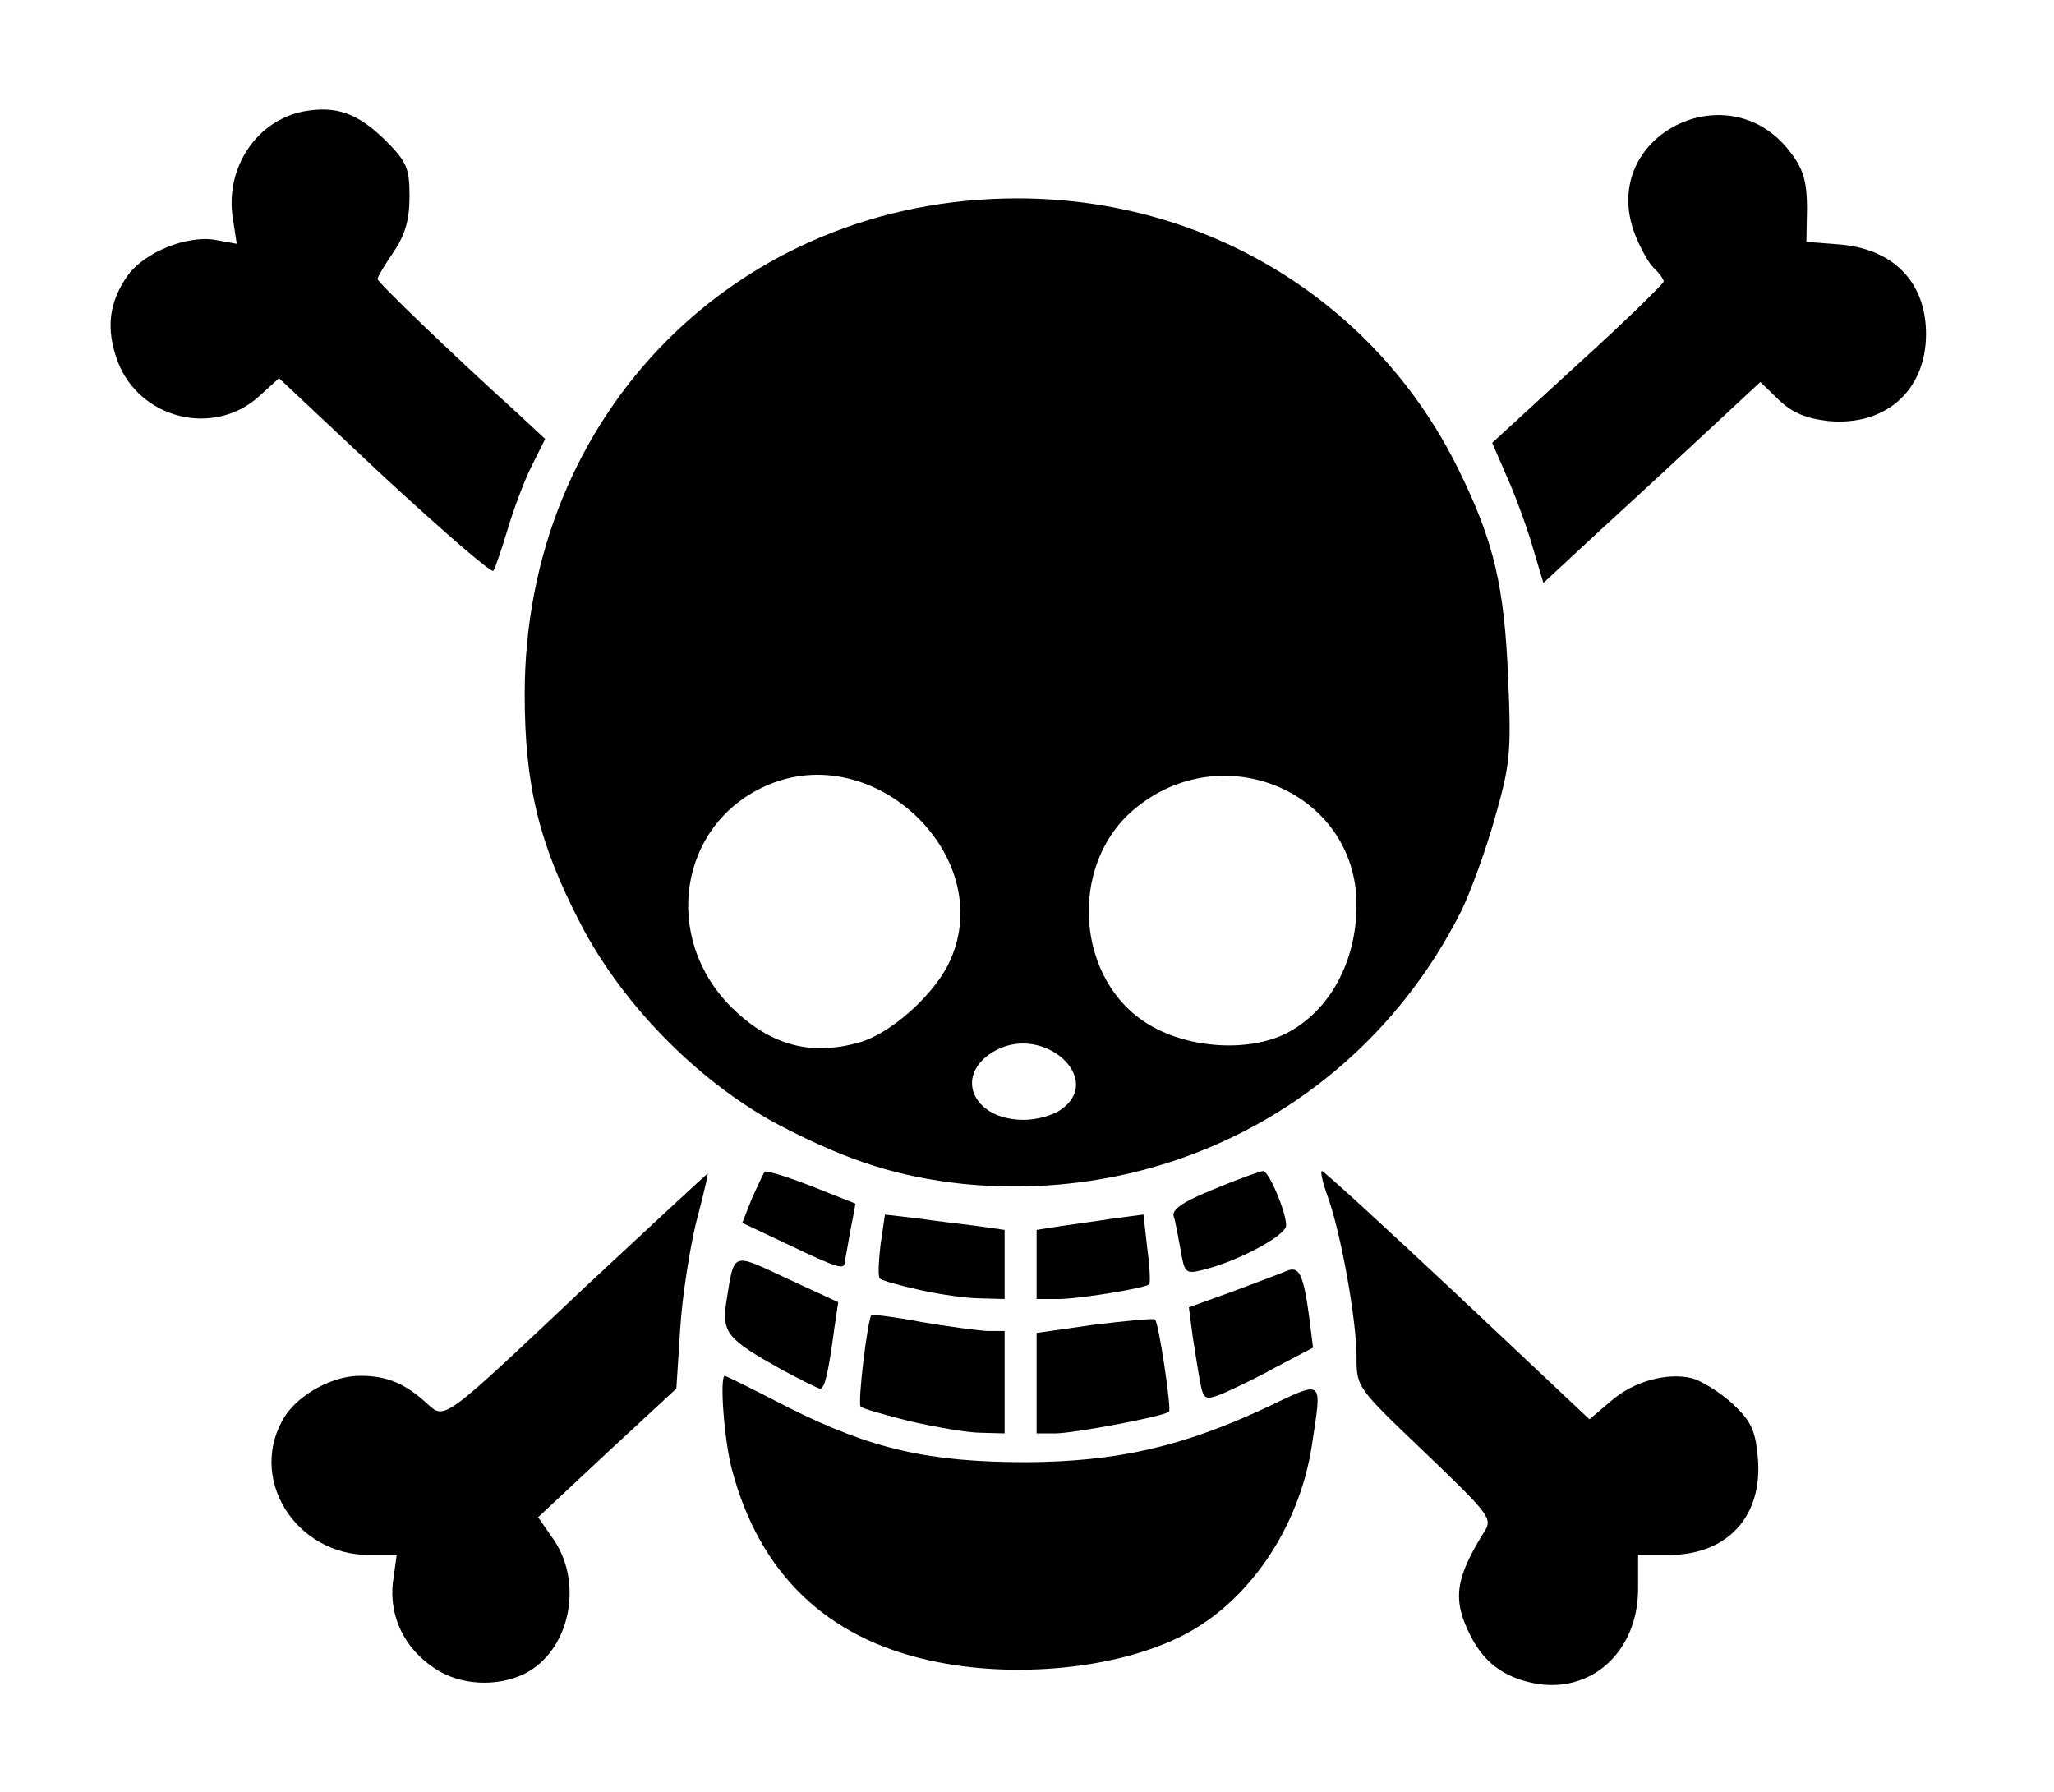 <!DOCTYPE svg PUBLIC "-//W3C//DTD SVG 20010904//EN" "http://www.w3.org/TR/2001/REC-SVG-20010904/DTD/svg10.dtd">
<svg version="1.0" xmlns="http://www.w3.org/2000/svg" viewBox="0 0 3210 2800" preserveAspectRatio="xMidYMid meet">
<g id="layer102" fill="currentColor" stroke="none">
 <path d="M2395 2630 c-46 -10 -75 -32 -96 -72 -30 -58 -25 -91 21 -165 13 -20 7 -27 -93 -123 -107 -102 -107 -102 -107 -150 0 -56 -24 -192 -45 -250 -8 -22 -12 -40 -9 -40 3 0 98 87 212 194 l206 194 33 -28 c35 -31 88 -46 128 -36 14 4 42 21 62 39 30 28 36 42 40 83 9 93 -47 154 -139 154 l-48 0 0 53 c0 99 -75 166 -165 147z"/>
 <path d="M679 2607 c-47 -31 -71 -81 -65 -134 l6 -43 -43 0 c-117 0 -192 -123 -131 -218 23 -34 74 -62 117 -62 42 0 70 12 104 43 29 26 22 31 253 -187 102 -95 186 -173 186 -172 1 0 -7 35 -18 76 -10 41 -22 117 -25 167 l-6 93 -108 100 -108 101 25 36 c46 69 24 172 -45 208 -44 22 -102 19 -142 -8z"/>
 <path d="M1454 2595 c-162 -35 -267 -136 -310 -298 -12 -44 -20 -147 -11 -147 1 0 46 22 100 50 130 65 219 85 372 85 141 -1 242 -24 373 -85 93 -44 88 -47 72 60 -20 128 -99 244 -202 296 -102 52 -263 68 -394 39z"/>
 <path d="M1422 2221 c-40 -10 -75 -20 -77 -23 -5 -5 11 -138 17 -143 2 -1 37 3 78 11 41 7 87 13 103 14 l27 0 0 80 0 80 -37 -1 c-21 0 -71 -9 -111 -18z"/>
 <path d="M1620 2161 l0 -78 91 -13 c50 -6 92 -10 94 -8 6 5 26 140 22 144 -6 7 -149 34 -178 34 l-29 0 0 -79z"/>
 <path d="M1876 2162 c-3 -15 -8 -48 -12 -73 l-6 -46 69 -25 c37 -14 75 -28 84 -32 19 -8 26 5 35 72 l6 48 -59 31 c-32 18 -71 36 -85 42 -24 9 -27 8 -32 -17z"/>
 <path d="M1221 2140 c-84 -47 -93 -57 -86 -105 13 -80 7 -78 95 -37 l80 37 -6 40 c-9 68 -15 95 -22 95 -4 0 -31 -14 -61 -30z"/>
 <path d="M1438 2016 c-32 -7 -60 -15 -63 -18 -3 -2 -2 -26 1 -52 l7 -48 51 6 c28 4 70 9 94 12 l42 6 0 54 0 54 -37 -1 c-21 0 -64 -6 -95 -13z"/>
 <path d="M1620 1976 l0 -54 38 -6 c20 -3 58 -8 83 -12 l46 -6 6 53 c4 29 5 54 3 56 -6 6 -110 23 -142 23 l-34 0 0 -54z"/>
 <path d="M1845 1953 c-4 -21 -8 -45 -11 -53 -2 -11 17 -23 64 -42 38 -16 72 -28 76 -28 9 0 36 64 36 85 0 16 -77 57 -132 70 -25 6 -27 4 -33 -32z"/>
 <path d="M1232 1945 l-72 -34 15 -38 c9 -20 18 -39 20 -42 3 -2 36 8 74 23 l68 27 -8 42 c-4 23 -8 45 -9 50 0 12 -13 8 -88 -28z"/>
 <path d="M1504 1850 c-99 -11 -174 -34 -279 -88 -127 -65 -251 -189 -318 -319 -65 -125 -87 -217 -87 -358 0 -439 334 -775 770 -775 298 0 562 163 690 425 55 112 71 181 77 326 5 116 3 134 -21 218 -14 50 -38 115 -52 144 -147 293 -453 460 -780 427z m154 -116 c68 -47 -25 -133 -101 -93 -68 36 -39 109 43 109 20 0 46 -7 58 -16z m-315 -105 c47 -13 112 -70 138 -120 84 -165 -114 -359 -286 -280 -134 61 -161 236 -52 345 60 59 123 77 200 55z m667 -14 c68 -35 110 -112 110 -201 0 -177 -211 -266 -349 -148 -103 88 -89 269 26 336 62 37 155 42 213 13z"/>
 <path d="M2395 854 c-9 -31 -27 -80 -40 -109 l-23 -53 134 -123 c74 -67 134 -126 134 -129 0 -4 -7 -13 -14 -20 -8 -6 -22 -31 -31 -54 -59 -154 150 -259 246 -124 18 24 23 45 23 84 l-1 52 52 4 c84 7 135 59 135 140 0 88 -63 144 -152 136 -36 -4 -57 -13 -78 -33 l-29 -28 -113 105 c-62 58 -139 128 -170 157 l-56 52 -17 -57z"/>
 <path d="M600 745 l-164 -154 -33 30 c-71 62 -185 33 -219 -56 -19 -51 -14 -93 16 -135 26 -36 93 -63 137 -55 l33 6 -6 -39 c-13 -79 37 -154 111 -168 51 -9 84 3 127 45 34 34 38 44 38 88 0 37 -7 60 -25 87 -14 20 -25 39 -25 42 0 5 114 115 219 210 l43 40 -20 40 c-11 21 -28 66 -38 99 -10 33 -20 63 -23 67 -3 4 -80 -63 -171 -147z"/>
</g>

</svg>
